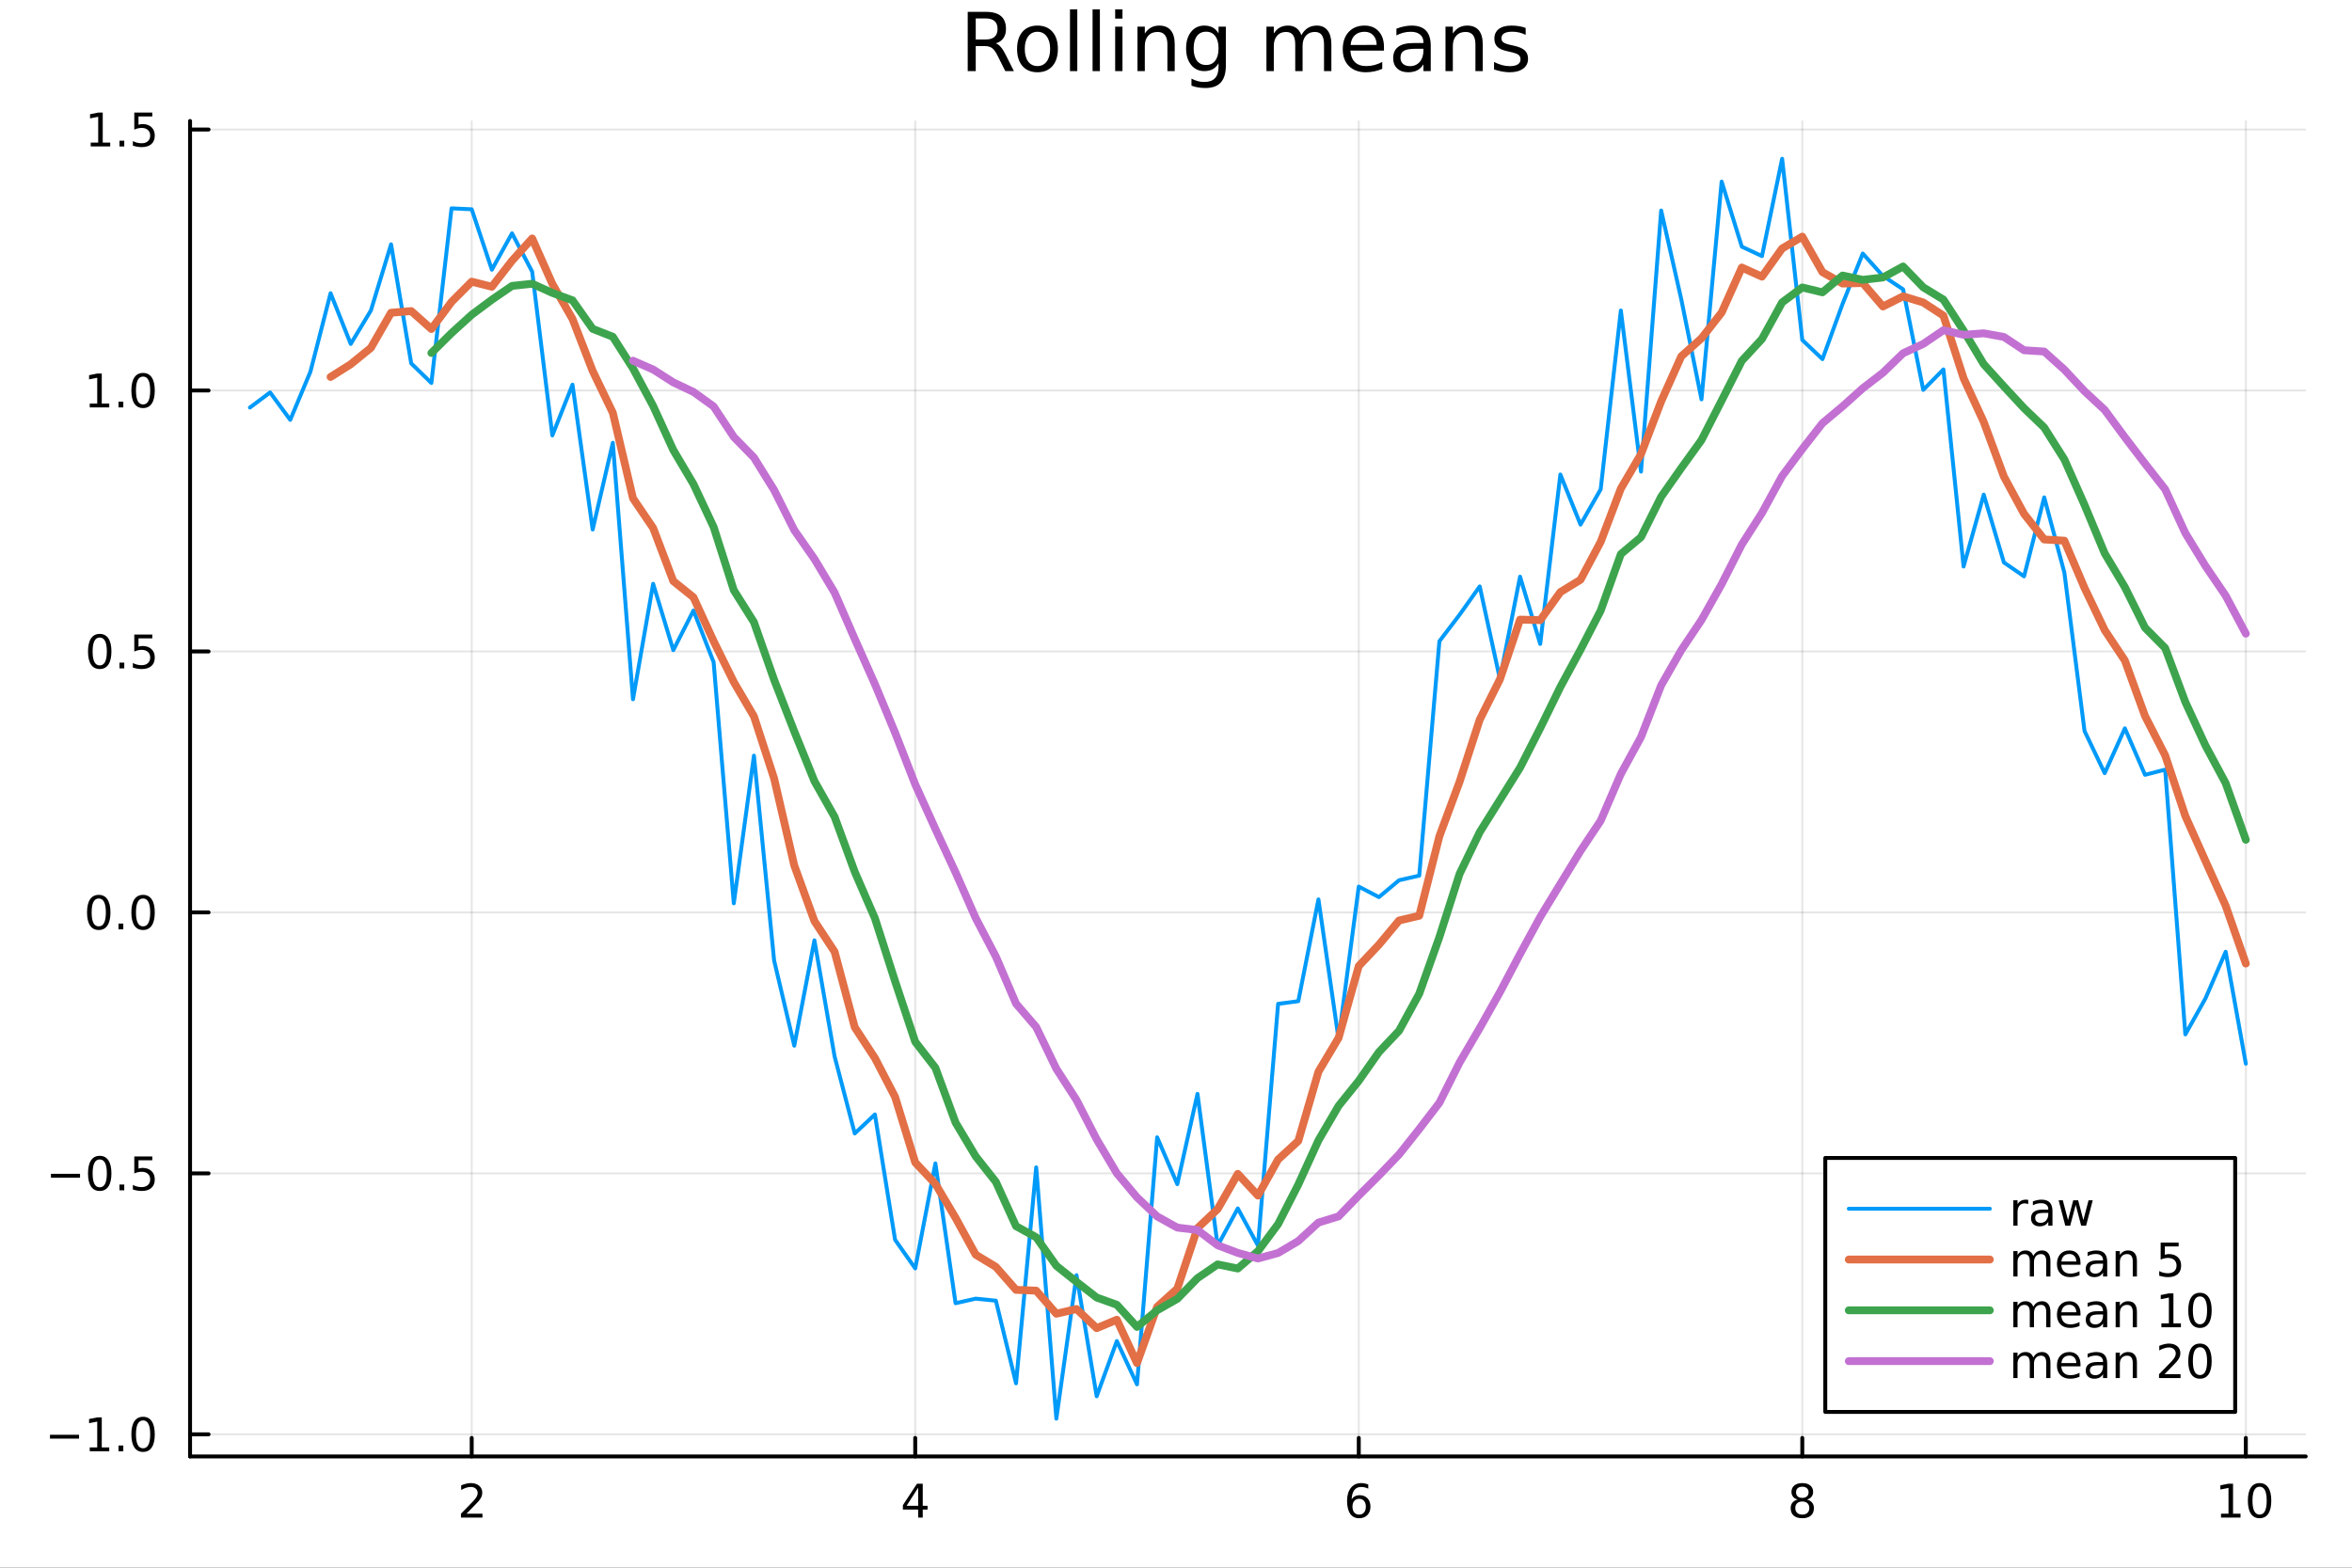 <?xml version="1.0" encoding="utf-8"?>
<svg xmlns="http://www.w3.org/2000/svg" xmlns:xlink="http://www.w3.org/1999/xlink" width="600" height="400" viewBox="0 0 2400 1600">
<rect x="0" y="0" width="2400" height="1600" fill="#333333" stroke="none"/>
<defs>
  <clipPath id="clip460">
    <rect x="0" y="0" width="2400" height="1600"/>
  </clipPath>
</defs>
<path clip-path="url(#clip460)" d="M0 1600 L2400 1600 L2400 0 L0 0  Z" fill="#ffffff" fill-rule="evenodd" fill-opacity="1"/>
<defs>
  <clipPath id="clip461">
    <rect x="480" y="0" width="1681" height="1600"/>
  </clipPath>
</defs>
<path clip-path="url(#clip460)" d="M193.936 1486.45 L2352.76 1486.45 L2352.76 123.472 L193.936 123.472  Z" fill="#ffffff" fill-rule="evenodd" fill-opacity="1"/>
<defs>
  <clipPath id="clip462">
    <rect x="193" y="123" width="2160" height="1364"/>
  </clipPath>
</defs>
<polyline clip-path="url(#clip462)" style="stroke:#000000; stroke-linecap:round; stroke-linejoin:round; stroke-width:2; stroke-opacity:0.1; fill:none" points="481.326,1486.45 481.326,123.472 "/>
<polyline clip-path="url(#clip462)" style="stroke:#000000; stroke-linecap:round; stroke-linejoin:round; stroke-width:2; stroke-opacity:0.1; fill:none" points="933.909,1486.45 933.909,123.472 "/>
<polyline clip-path="url(#clip462)" style="stroke:#000000; stroke-linecap:round; stroke-linejoin:round; stroke-width:2; stroke-opacity:0.1; fill:none" points="1386.49,1486.45 1386.49,123.472 "/>
<polyline clip-path="url(#clip462)" style="stroke:#000000; stroke-linecap:round; stroke-linejoin:round; stroke-width:2; stroke-opacity:0.1; fill:none" points="1839.07,1486.45 1839.07,123.472 "/>
<polyline clip-path="url(#clip462)" style="stroke:#000000; stroke-linecap:round; stroke-linejoin:round; stroke-width:2; stroke-opacity:0.1; fill:none" points="2291.66,1486.45 2291.66,123.472 "/>
<polyline clip-path="url(#clip460)" style="stroke:#000000; stroke-linecap:round; stroke-linejoin:round; stroke-width:4; stroke-opacity:1; fill:none" points="193.936,1486.45 2352.76,1486.45 "/>
<polyline clip-path="url(#clip460)" style="stroke:#000000; stroke-linecap:round; stroke-linejoin:round; stroke-width:4; stroke-opacity:1; fill:none" points="481.326,1486.45 481.326,1467.55 "/>
<polyline clip-path="url(#clip460)" style="stroke:#000000; stroke-linecap:round; stroke-linejoin:round; stroke-width:4; stroke-opacity:1; fill:none" points="933.909,1486.45 933.909,1467.55 "/>
<polyline clip-path="url(#clip460)" style="stroke:#000000; stroke-linecap:round; stroke-linejoin:round; stroke-width:4; stroke-opacity:1; fill:none" points="1386.49,1486.45 1386.49,1467.55 "/>
<polyline clip-path="url(#clip460)" style="stroke:#000000; stroke-linecap:round; stroke-linejoin:round; stroke-width:4; stroke-opacity:1; fill:none" points="1839.07,1486.45 1839.07,1467.55 "/>
<polyline clip-path="url(#clip460)" style="stroke:#000000; stroke-linecap:round; stroke-linejoin:round; stroke-width:4; stroke-opacity:1; fill:none" points="2291.66,1486.45 2291.66,1467.55 "/>
<path clip-path="url(#clip460)" d="M475.979 1544.91 L492.298 1544.91 L492.298 1548.85 L470.354 1548.85 L470.354 1544.91 Q473.016 1542.16 477.599 1537.53 Q482.206 1532.88 483.386 1531.53 Q485.632 1529.01 486.511 1527.27 Q487.414 1525.51 487.414 1523.82 Q487.414 1521.07 485.47 1519.33 Q483.548 1517.6 480.446 1517.6 Q478.247 1517.6 475.794 1518.36 Q473.363 1519.13 470.585 1520.68 L470.585 1515.95 Q473.409 1514.82 475.863 1514.24 Q478.317 1513.66 480.354 1513.66 Q485.724 1513.66 488.919 1516.35 Q492.113 1519.03 492.113 1523.52 Q492.113 1525.65 491.303 1527.57 Q490.516 1529.47 488.409 1532.07 Q487.831 1532.74 484.729 1535.95 Q481.627 1539.15 475.979 1544.91 Z" fill="#000000" fill-rule="nonzero" fill-opacity="1" /><path clip-path="url(#clip460)" d="M936.918 1518.36 L925.113 1536.81 L936.918 1536.81 L936.918 1518.36 M935.691 1514.29 L941.571 1514.29 L941.571 1536.81 L946.501 1536.81 L946.501 1540.7 L941.571 1540.7 L941.571 1548.85 L936.918 1548.85 L936.918 1540.7 L921.316 1540.7 L921.316 1536.19 L935.691 1514.29 Z" fill="#000000" fill-rule="nonzero" fill-opacity="1" /><path clip-path="url(#clip460)" d="M1386.9 1529.7 Q1383.75 1529.7 1381.9 1531.86 Q1380.07 1534.01 1380.07 1537.76 Q1380.07 1541.49 1381.9 1543.66 Q1383.75 1545.82 1386.9 1545.82 Q1390.04 1545.82 1391.87 1543.66 Q1393.73 1541.49 1393.73 1537.76 Q1393.73 1534.01 1391.87 1531.86 Q1390.04 1529.7 1386.9 1529.7 M1396.18 1515.05 L1396.18 1519.31 Q1394.42 1518.48 1392.61 1518.04 Q1390.83 1517.6 1389.07 1517.6 Q1384.44 1517.6 1381.99 1520.72 Q1379.56 1523.85 1379.21 1530.17 Q1380.58 1528.15 1382.64 1527.09 Q1384.7 1526 1387.17 1526 Q1392.38 1526 1395.39 1529.17 Q1398.42 1532.32 1398.42 1537.76 Q1398.42 1543.08 1395.28 1546.3 Q1392.13 1549.52 1386.9 1549.52 Q1380.9 1549.52 1377.73 1544.94 Q1374.56 1540.33 1374.56 1531.6 Q1374.56 1523.41 1378.45 1518.55 Q1382.34 1513.66 1388.89 1513.66 Q1390.65 1513.66 1392.43 1514.01 Q1394.23 1514.36 1396.18 1515.05 Z" fill="#000000" fill-rule="nonzero" fill-opacity="1" /><path clip-path="url(#clip460)" d="M1839.07 1532.44 Q1835.74 1532.44 1833.82 1534.22 Q1831.92 1536 1831.92 1539.13 Q1831.92 1542.25 1833.82 1544.03 Q1835.74 1545.82 1839.07 1545.82 Q1842.41 1545.82 1844.33 1544.03 Q1846.25 1542.23 1846.25 1539.13 Q1846.25 1536 1844.33 1534.22 Q1842.43 1532.44 1839.07 1532.44 M1834.4 1530.45 Q1831.39 1529.7 1829.7 1527.64 Q1828.03 1525.58 1828.03 1522.62 Q1828.03 1518.48 1830.97 1516.07 Q1833.94 1513.66 1839.07 1513.66 Q1844.24 1513.66 1847.18 1516.07 Q1850.12 1518.48 1850.12 1522.62 Q1850.12 1525.58 1848.43 1527.64 Q1846.76 1529.7 1843.77 1530.45 Q1847.15 1531.23 1849.03 1533.52 Q1850.93 1535.82 1850.93 1539.13 Q1850.93 1544.15 1847.85 1546.83 Q1844.79 1549.52 1839.07 1549.52 Q1833.36 1549.52 1830.28 1546.83 Q1827.22 1544.15 1827.22 1539.13 Q1827.22 1535.82 1829.12 1533.52 Q1831.02 1531.23 1834.4 1530.45 M1832.69 1523.06 Q1832.69 1525.75 1834.35 1527.25 Q1836.04 1528.76 1839.07 1528.76 Q1842.08 1528.76 1843.77 1527.25 Q1845.49 1525.75 1845.49 1523.06 Q1845.49 1520.38 1843.77 1518.87 Q1842.08 1517.37 1839.07 1517.37 Q1836.04 1517.37 1834.35 1518.87 Q1832.69 1520.38 1832.69 1523.06 Z" fill="#000000" fill-rule="nonzero" fill-opacity="1" /><path clip-path="url(#clip460)" d="M2266.34 1544.91 L2273.98 1544.91 L2273.98 1518.55 L2265.67 1520.21 L2265.67 1515.95 L2273.94 1514.29 L2278.61 1514.29 L2278.61 1544.91 L2286.25 1544.91 L2286.25 1548.85 L2266.34 1548.85 L2266.34 1544.91 Z" fill="#000000" fill-rule="nonzero" fill-opacity="1" /><path clip-path="url(#clip460)" d="M2305.7 1517.37 Q2302.09 1517.37 2300.26 1520.93 Q2298.45 1524.47 2298.45 1531.6 Q2298.45 1538.71 2300.26 1542.27 Q2302.09 1545.82 2305.7 1545.82 Q2309.33 1545.82 2311.14 1542.27 Q2312.96 1538.71 2312.96 1531.6 Q2312.96 1524.47 2311.14 1520.93 Q2309.33 1517.37 2305.7 1517.37 M2305.7 1513.66 Q2311.51 1513.66 2314.56 1518.27 Q2317.64 1522.85 2317.64 1531.6 Q2317.64 1540.33 2314.56 1544.94 Q2311.51 1549.52 2305.7 1549.52 Q2299.89 1549.52 2296.81 1544.94 Q2293.75 1540.33 2293.75 1531.6 Q2293.75 1522.85 2296.81 1518.27 Q2299.89 1513.66 2305.7 1513.66 Z" fill="#000000" fill-rule="nonzero" fill-opacity="1" /><polyline clip-path="url(#clip462)" style="stroke:#000000; stroke-linecap:round; stroke-linejoin:round; stroke-width:2; stroke-opacity:0.1; fill:none" points="193.936,1463.9 2352.76,1463.9 "/>
<polyline clip-path="url(#clip462)" style="stroke:#000000; stroke-linecap:round; stroke-linejoin:round; stroke-width:2; stroke-opacity:0.1; fill:none" points="193.936,1197.56 2352.76,1197.56 "/>
<polyline clip-path="url(#clip462)" style="stroke:#000000; stroke-linecap:round; stroke-linejoin:round; stroke-width:2; stroke-opacity:0.1; fill:none" points="193.936,931.214 2352.76,931.214 "/>
<polyline clip-path="url(#clip462)" style="stroke:#000000; stroke-linecap:round; stroke-linejoin:round; stroke-width:2; stroke-opacity:0.1; fill:none" points="193.936,664.874 2352.76,664.874 "/>
<polyline clip-path="url(#clip462)" style="stroke:#000000; stroke-linecap:round; stroke-linejoin:round; stroke-width:2; stroke-opacity:0.1; fill:none" points="193.936,398.533 2352.76,398.533 "/>
<polyline clip-path="url(#clip462)" style="stroke:#000000; stroke-linecap:round; stroke-linejoin:round; stroke-width:2; stroke-opacity:0.1; fill:none" points="193.936,132.192 2352.76,132.192 "/>
<polyline clip-path="url(#clip460)" style="stroke:#000000; stroke-linecap:round; stroke-linejoin:round; stroke-width:4; stroke-opacity:1; fill:none" points="193.936,1486.45 193.936,123.472 "/>
<polyline clip-path="url(#clip460)" style="stroke:#000000; stroke-linecap:round; stroke-linejoin:round; stroke-width:4; stroke-opacity:1; fill:none" points="193.936,1463.9 212.834,1463.9 "/>
<polyline clip-path="url(#clip460)" style="stroke:#000000; stroke-linecap:round; stroke-linejoin:round; stroke-width:4; stroke-opacity:1; fill:none" points="193.936,1197.56 212.834,1197.56 "/>
<polyline clip-path="url(#clip460)" style="stroke:#000000; stroke-linecap:round; stroke-linejoin:round; stroke-width:4; stroke-opacity:1; fill:none" points="193.936,931.214 212.834,931.214 "/>
<polyline clip-path="url(#clip460)" style="stroke:#000000; stroke-linecap:round; stroke-linejoin:round; stroke-width:4; stroke-opacity:1; fill:none" points="193.936,664.874 212.834,664.874 "/>
<polyline clip-path="url(#clip460)" style="stroke:#000000; stroke-linecap:round; stroke-linejoin:round; stroke-width:4; stroke-opacity:1; fill:none" points="193.936,398.533 212.834,398.533 "/>
<polyline clip-path="url(#clip460)" style="stroke:#000000; stroke-linecap:round; stroke-linejoin:round; stroke-width:4; stroke-opacity:1; fill:none" points="193.936,132.192 212.834,132.192 "/>
<path clip-path="url(#clip460)" d="M50.992 1464.35 L80.668 1464.35 L80.668 1468.28 L50.992 1468.28 L50.992 1464.35 Z" fill="#000000" fill-rule="nonzero" fill-opacity="1" /><path clip-path="url(#clip460)" d="M91.571 1477.24 L99.21 1477.24 L99.21 1450.88 L90.899 1452.54 L90.899 1448.28 L99.163 1446.62 L103.839 1446.62 L103.839 1477.24 L111.478 1477.24 L111.478 1481.18 L91.571 1481.18 L91.571 1477.24 Z" fill="#000000" fill-rule="nonzero" fill-opacity="1" /><path clip-path="url(#clip460)" d="M120.922 1475.3 L125.807 1475.3 L125.807 1481.18 L120.922 1481.18 L120.922 1475.3 Z" fill="#000000" fill-rule="nonzero" fill-opacity="1" /><path clip-path="url(#clip460)" d="M145.992 1449.69 Q142.381 1449.69 140.552 1453.26 Q138.746 1456.8 138.746 1463.93 Q138.746 1471.04 140.552 1474.6 Q142.381 1478.14 145.992 1478.14 Q149.626 1478.14 151.431 1474.6 Q153.26 1471.04 153.26 1463.93 Q153.26 1456.8 151.431 1453.26 Q149.626 1449.69 145.992 1449.69 M145.992 1445.99 Q151.802 1445.99 154.857 1450.6 Q157.936 1455.18 157.936 1463.93 Q157.936 1472.66 154.857 1477.26 Q151.802 1481.85 145.992 1481.85 Q140.181 1481.85 137.103 1477.26 Q134.047 1472.66 134.047 1463.93 Q134.047 1455.18 137.103 1450.6 Q140.181 1445.99 145.992 1445.99 Z" fill="#000000" fill-rule="nonzero" fill-opacity="1" /><path clip-path="url(#clip460)" d="M51.987 1198.01 L81.663 1198.01 L81.663 1201.94 L51.987 1201.94 L51.987 1198.01 Z" fill="#000000" fill-rule="nonzero" fill-opacity="1" /><path clip-path="url(#clip460)" d="M101.756 1183.35 Q98.145 1183.35 96.316 1186.92 Q94.51 1190.46 94.51 1197.59 Q94.51 1204.7 96.316 1208.26 Q98.145 1211.8 101.756 1211.8 Q105.39 1211.8 107.196 1208.26 Q109.024 1204.7 109.024 1197.59 Q109.024 1190.46 107.196 1186.92 Q105.39 1183.35 101.756 1183.35 M101.756 1179.65 Q107.566 1179.65 110.621 1184.26 Q113.7 1188.84 113.7 1197.59 Q113.7 1206.32 110.621 1210.92 Q107.566 1215.51 101.756 1215.51 Q95.946 1215.51 92.867 1210.92 Q89.811 1206.32 89.811 1197.59 Q89.811 1188.84 92.867 1184.26 Q95.946 1179.65 101.756 1179.65 Z" fill="#000000" fill-rule="nonzero" fill-opacity="1" /><path clip-path="url(#clip460)" d="M121.918 1208.96 L126.802 1208.96 L126.802 1214.84 L121.918 1214.84 L121.918 1208.96 Z" fill="#000000" fill-rule="nonzero" fill-opacity="1" /><path clip-path="url(#clip460)" d="M137.033 1180.28 L155.39 1180.28 L155.39 1184.21 L141.316 1184.21 L141.316 1192.68 Q142.334 1192.34 143.353 1192.17 Q144.371 1191.99 145.39 1191.99 Q151.177 1191.99 154.556 1195.16 Q157.936 1198.33 157.936 1203.75 Q157.936 1209.33 154.464 1212.43 Q150.992 1215.51 144.672 1215.51 Q142.496 1215.51 140.228 1215.14 Q137.982 1214.77 135.575 1214.02 L135.575 1209.33 Q137.658 1210.46 139.881 1211.02 Q142.103 1211.57 144.58 1211.57 Q148.584 1211.57 150.922 1209.46 Q153.26 1207.36 153.26 1203.75 Q153.26 1200.14 150.922 1198.03 Q148.584 1195.92 144.58 1195.92 Q142.705 1195.92 140.83 1196.34 Q138.978 1196.76 137.033 1197.64 L137.033 1180.28 Z" fill="#000000" fill-rule="nonzero" fill-opacity="1" /><path clip-path="url(#clip460)" d="M100.76 917.013 Q97.149 917.013 95.321 920.578 Q93.515 924.119 93.515 931.249 Q93.515 938.356 95.321 941.92 Q97.149 945.462 100.76 945.462 Q104.395 945.462 106.2 941.92 Q108.029 938.356 108.029 931.249 Q108.029 924.119 106.2 920.578 Q104.395 917.013 100.76 917.013 M100.76 913.309 Q106.571 913.309 109.626 917.916 Q112.705 922.499 112.705 931.249 Q112.705 939.976 109.626 944.582 Q106.571 949.166 100.76 949.166 Q94.95 949.166 91.871 944.582 Q88.816 939.976 88.816 931.249 Q88.816 922.499 91.871 917.916 Q94.95 913.309 100.76 913.309 Z" fill="#000000" fill-rule="nonzero" fill-opacity="1" /><path clip-path="url(#clip460)" d="M120.922 942.615 L125.807 942.615 L125.807 948.494 L120.922 948.494 L120.922 942.615 Z" fill="#000000" fill-rule="nonzero" fill-opacity="1" /><path clip-path="url(#clip460)" d="M145.992 917.013 Q142.381 917.013 140.552 920.578 Q138.746 924.119 138.746 931.249 Q138.746 938.356 140.552 941.92 Q142.381 945.462 145.992 945.462 Q149.626 945.462 151.431 941.92 Q153.26 938.356 153.26 931.249 Q153.26 924.119 151.431 920.578 Q149.626 917.013 145.992 917.013 M145.992 913.309 Q151.802 913.309 154.857 917.916 Q157.936 922.499 157.936 931.249 Q157.936 939.976 154.857 944.582 Q151.802 949.166 145.992 949.166 Q140.181 949.166 137.103 944.582 Q134.047 939.976 134.047 931.249 Q134.047 922.499 137.103 917.916 Q140.181 913.309 145.992 913.309 Z" fill="#000000" fill-rule="nonzero" fill-opacity="1" /><path clip-path="url(#clip460)" d="M101.756 650.672 Q98.145 650.672 96.316 654.237 Q94.51 657.779 94.51 664.908 Q94.51 672.015 96.316 675.58 Q98.145 679.121 101.756 679.121 Q105.39 679.121 107.196 675.58 Q109.024 672.015 109.024 664.908 Q109.024 657.779 107.196 654.237 Q105.39 650.672 101.756 650.672 M101.756 646.969 Q107.566 646.969 110.621 651.575 Q113.7 656.158 113.7 664.908 Q113.7 673.635 110.621 678.242 Q107.566 682.825 101.756 682.825 Q95.946 682.825 92.867 678.242 Q89.811 673.635 89.811 664.908 Q89.811 656.158 92.867 651.575 Q95.946 646.969 101.756 646.969 Z" fill="#000000" fill-rule="nonzero" fill-opacity="1" /><path clip-path="url(#clip460)" d="M121.918 676.274 L126.802 676.274 L126.802 682.154 L121.918 682.154 L121.918 676.274 Z" fill="#000000" fill-rule="nonzero" fill-opacity="1" /><path clip-path="url(#clip460)" d="M137.033 647.594 L155.39 647.594 L155.39 651.529 L141.316 651.529 L141.316 660.001 Q142.334 659.654 143.353 659.492 Q144.371 659.307 145.39 659.307 Q151.177 659.307 154.556 662.478 Q157.936 665.649 157.936 671.066 Q157.936 676.644 154.464 679.746 Q150.992 682.825 144.672 682.825 Q142.496 682.825 140.228 682.455 Q137.982 682.084 135.575 681.343 L135.575 676.644 Q137.658 677.779 139.881 678.334 Q142.103 678.89 144.58 678.89 Q148.584 678.89 150.922 676.783 Q153.26 674.677 153.26 671.066 Q153.26 667.455 150.922 665.348 Q148.584 663.242 144.58 663.242 Q142.705 663.242 140.83 663.658 Q138.978 664.075 137.033 664.955 L137.033 647.594 Z" fill="#000000" fill-rule="nonzero" fill-opacity="1" /><path clip-path="url(#clip460)" d="M91.571 411.878 L99.21 411.878 L99.21 385.512 L90.899 387.179 L90.899 382.92 L99.163 381.253 L103.839 381.253 L103.839 411.878 L111.478 411.878 L111.478 415.813 L91.571 415.813 L91.571 411.878 Z" fill="#000000" fill-rule="nonzero" fill-opacity="1" /><path clip-path="url(#clip460)" d="M120.922 409.933 L125.807 409.933 L125.807 415.813 L120.922 415.813 L120.922 409.933 Z" fill="#000000" fill-rule="nonzero" fill-opacity="1" /><path clip-path="url(#clip460)" d="M145.992 384.332 Q142.381 384.332 140.552 387.896 Q138.746 391.438 138.746 398.568 Q138.746 405.674 140.552 409.239 Q142.381 412.781 145.992 412.781 Q149.626 412.781 151.431 409.239 Q153.26 405.674 153.26 398.568 Q153.26 391.438 151.431 387.896 Q149.626 384.332 145.992 384.332 M145.992 380.628 Q151.802 380.628 154.857 385.234 Q157.936 389.818 157.936 398.568 Q157.936 407.294 154.857 411.901 Q151.802 416.484 145.992 416.484 Q140.181 416.484 137.103 411.901 Q134.047 407.294 134.047 398.568 Q134.047 389.818 137.103 385.234 Q140.181 380.628 145.992 380.628 Z" fill="#000000" fill-rule="nonzero" fill-opacity="1" /><path clip-path="url(#clip460)" d="M92.566 145.537 L100.205 145.537 L100.205 119.171 L91.895 120.838 L91.895 116.579 L100.159 114.912 L104.834 114.912 L104.834 145.537 L112.473 145.537 L112.473 149.472 L92.566 149.472 L92.566 145.537 Z" fill="#000000" fill-rule="nonzero" fill-opacity="1" /><path clip-path="url(#clip460)" d="M121.918 143.593 L126.802 143.593 L126.802 149.472 L121.918 149.472 L121.918 143.593 Z" fill="#000000" fill-rule="nonzero" fill-opacity="1" /><path clip-path="url(#clip460)" d="M137.033 114.912 L155.39 114.912 L155.39 118.847 L141.316 118.847 L141.316 127.32 Q142.334 126.972 143.353 126.81 Q144.371 126.625 145.39 126.625 Q151.177 126.625 154.556 129.796 Q157.936 132.968 157.936 138.384 Q157.936 143.963 154.464 147.065 Q150.992 150.144 144.672 150.144 Q142.496 150.144 140.228 149.773 Q137.982 149.403 135.575 148.662 L135.575 143.963 Q137.658 145.097 139.881 145.653 Q142.103 146.208 144.58 146.208 Q148.584 146.208 150.922 144.102 Q153.26 141.995 153.26 138.384 Q153.26 134.773 150.922 132.667 Q148.584 130.56 144.58 130.56 Q142.705 130.56 140.83 130.977 Q138.978 131.394 137.033 132.273 L137.033 114.912 Z" fill="#000000" fill-rule="nonzero" fill-opacity="1" /><path clip-path="url(#clip460)" d="M1016.15 44.22 Q1018.79 45.111 1021.26 48.028 Q1023.77 50.944 1026.28 56.048 L1034.59 72.576 L1025.8 72.576 L1018.06 57.061 Q1015.06 50.985 1012.22 49 Q1009.43 47.015 1004.57 47.015 L995.656 47.015 L995.656 72.576 L987.474 72.576 L987.474 12.096 L1005.95 12.096 Q1016.32 12.096 1021.42 16.43 Q1026.52 20.765 1026.52 29.515 Q1026.52 35.227 1023.85 38.994 Q1021.22 42.761 1016.15 44.22 M995.656 18.82 L995.656 40.29 L1005.95 40.29 Q1011.86 40.29 1014.86 37.576 Q1017.9 34.822 1017.9 29.515 Q1017.9 24.208 1014.86 21.535 Q1011.86 18.82 1005.95 18.82 L995.656 18.82 Z" fill="#000000" fill-rule="nonzero" fill-opacity="1" /><path clip-path="url(#clip460)" d="M1058.65 32.431 Q1052.65 32.431 1049.17 37.131 Q1045.69 41.789 1045.69 49.931 Q1045.69 58.074 1049.13 62.773 Q1052.61 67.431 1058.65 67.431 Q1064.6 67.431 1068.09 62.732 Q1071.57 58.033 1071.57 49.931 Q1071.57 41.87 1068.09 37.171 Q1064.6 32.431 1058.65 32.431 M1058.65 26.112 Q1068.37 26.112 1073.92 32.431 Q1079.47 38.751 1079.47 49.931 Q1079.47 61.071 1073.92 67.431 Q1068.37 73.751 1058.65 73.751 Q1048.89 73.751 1043.34 67.431 Q1037.83 61.071 1037.83 49.931 Q1037.83 38.751 1043.34 32.431 Q1048.89 26.112 1058.65 26.112 Z" fill="#000000" fill-rule="nonzero" fill-opacity="1" /><path clip-path="url(#clip460)" d="M1091.82 9.544 L1099.28 9.544 L1099.28 72.576 L1091.82 72.576 L1091.82 9.544 Z" fill="#000000" fill-rule="nonzero" fill-opacity="1" /><path clip-path="url(#clip460)" d="M1114.87 9.544 L1122.33 9.544 L1122.33 72.576 L1114.87 72.576 L1114.87 9.544 Z" fill="#000000" fill-rule="nonzero" fill-opacity="1" /><path clip-path="url(#clip460)" d="M1137.92 27.206 L1145.38 27.206 L1145.38 72.576 L1137.92 72.576 L1137.92 27.206 M1137.92 9.544 L1145.38 9.544 L1145.38 18.983 L1137.92 18.983 L1137.92 9.544 Z" fill="#000000" fill-rule="nonzero" fill-opacity="1" /><path clip-path="url(#clip460)" d="M1198.69 45.192 L1198.69 72.576 L1191.23 72.576 L1191.23 45.435 Q1191.23 38.994 1188.72 35.794 Q1186.21 32.594 1181.19 32.594 Q1175.15 32.594 1171.67 36.442 Q1168.18 40.29 1168.18 46.934 L1168.18 72.576 L1160.69 72.576 L1160.69 27.206 L1168.18 27.206 L1168.18 34.254 Q1170.86 30.163 1174.46 28.138 Q1178.11 26.112 1182.85 26.112 Q1190.67 26.112 1194.68 30.973 Q1198.69 35.794 1198.69 45.192 Z" fill="#000000" fill-rule="nonzero" fill-opacity="1" /><path clip-path="url(#clip460)" d="M1243.41 49.364 Q1243.41 41.263 1240.05 36.806 Q1236.73 32.35 1230.69 32.35 Q1224.69 32.35 1221.33 36.806 Q1218.01 41.263 1218.01 49.364 Q1218.01 57.426 1221.33 61.882 Q1224.69 66.338 1230.69 66.338 Q1236.73 66.338 1240.05 61.882 Q1243.41 57.426 1243.41 49.364 M1250.86 66.945 Q1250.86 78.531 1245.72 84.162 Q1240.57 89.833 1229.96 89.833 Q1226.03 89.833 1222.55 89.225 Q1219.06 88.658 1215.78 87.443 L1215.78 80.192 Q1219.06 81.974 1222.26 82.825 Q1225.46 83.675 1228.79 83.675 Q1236.12 83.675 1239.76 79.827 Q1243.41 76.019 1243.41 68.282 L1243.41 64.596 Q1241.1 68.606 1237.5 70.591 Q1233.89 72.576 1228.87 72.576 Q1220.52 72.576 1215.42 66.216 Q1210.31 59.856 1210.31 49.364 Q1210.31 38.832 1215.42 32.472 Q1220.52 26.112 1228.87 26.112 Q1233.89 26.112 1237.5 28.097 Q1241.1 30.082 1243.41 34.092 L1243.41 27.206 L1250.86 27.206 L1250.86 66.945 Z" fill="#000000" fill-rule="nonzero" fill-opacity="1" /><path clip-path="url(#clip460)" d="M1327.91 35.915 Q1330.71 30.892 1334.6 28.502 Q1338.48 26.112 1343.75 26.112 Q1350.84 26.112 1354.69 31.095 Q1358.54 36.037 1358.54 45.192 L1358.54 72.576 L1351.04 72.576 L1351.04 45.435 Q1351.04 38.913 1348.73 35.753 Q1346.42 32.594 1341.68 32.594 Q1335.89 32.594 1332.53 36.442 Q1329.17 40.29 1329.17 46.934 L1329.17 72.576 L1321.67 72.576 L1321.67 45.435 Q1321.67 38.873 1319.36 35.753 Q1317.06 32.594 1312.23 32.594 Q1306.52 32.594 1303.16 36.482 Q1299.8 40.331 1299.8 46.934 L1299.8 72.576 L1292.3 72.576 L1292.3 27.206 L1299.8 27.206 L1299.8 34.254 Q1302.35 30.082 1305.92 28.097 Q1309.48 26.112 1314.38 26.112 Q1319.32 26.112 1322.77 28.624 Q1326.25 31.135 1327.91 35.915 Z" fill="#000000" fill-rule="nonzero" fill-opacity="1" /><path clip-path="url(#clip460)" d="M1412.21 48.028 L1412.21 51.673 L1377.94 51.673 Q1378.43 59.37 1382.56 63.421 Q1386.73 67.431 1394.14 67.431 Q1398.44 67.431 1402.45 66.378 Q1406.5 65.325 1410.47 63.218 L1410.47 70.267 Q1406.46 71.968 1402.25 72.86 Q1398.03 73.751 1393.7 73.751 Q1382.84 73.751 1376.48 67.431 Q1370.16 61.112 1370.16 50.337 Q1370.16 39.197 1376.16 32.675 Q1382.19 26.112 1392.4 26.112 Q1401.56 26.112 1406.86 32.026 Q1412.21 37.9 1412.21 48.028 M1404.76 45.84 Q1404.68 39.723 1401.31 36.077 Q1397.99 32.431 1392.48 32.431 Q1386.24 32.431 1382.48 35.956 Q1378.75 39.48 1378.18 45.88 L1404.76 45.84 Z" fill="#000000" fill-rule="nonzero" fill-opacity="1" /><path clip-path="url(#clip460)" d="M1445.06 49.769 Q1436.03 49.769 1432.55 51.835 Q1429.06 53.901 1429.06 58.884 Q1429.06 62.854 1431.66 65.203 Q1434.29 67.512 1438.78 67.512 Q1444.98 67.512 1448.71 63.137 Q1452.48 58.722 1452.48 51.43 L1452.48 49.769 L1445.06 49.769 M1459.93 46.691 L1459.93 72.576 L1452.48 72.576 L1452.48 65.689 Q1449.92 69.821 1446.12 71.806 Q1442.31 73.751 1436.8 73.751 Q1429.83 73.751 1425.7 69.862 Q1421.61 65.933 1421.61 59.37 Q1421.61 51.714 1426.71 47.825 Q1431.86 43.936 1442.03 43.936 L1452.48 43.936 L1452.48 43.207 Q1452.48 38.062 1449.07 35.267 Q1445.71 32.431 1439.6 32.431 Q1435.71 32.431 1432.02 33.363 Q1428.33 34.295 1424.93 36.158 L1424.93 29.272 Q1429.02 27.692 1432.87 26.922 Q1436.72 26.112 1440.36 26.112 Q1450.21 26.112 1455.07 31.216 Q1459.93 36.32 1459.93 46.691 Z" fill="#000000" fill-rule="nonzero" fill-opacity="1" /><path clip-path="url(#clip460)" d="M1513 45.192 L1513 72.576 L1505.54 72.576 L1505.54 45.435 Q1505.54 38.994 1503.03 35.794 Q1500.52 32.594 1495.5 32.594 Q1489.46 32.594 1485.98 36.442 Q1482.49 40.29 1482.49 46.934 L1482.49 72.576 L1475 72.576 L1475 27.206 L1482.49 27.206 L1482.49 34.254 Q1485.17 30.163 1488.77 28.138 Q1492.42 26.112 1497.16 26.112 Q1504.98 26.112 1508.99 30.973 Q1513 35.794 1513 45.192 Z" fill="#000000" fill-rule="nonzero" fill-opacity="1" /><path clip-path="url(#clip460)" d="M1556.79 28.543 L1556.79 35.591 Q1553.63 33.971 1550.23 33.161 Q1546.82 32.35 1543.18 32.35 Q1537.63 32.35 1534.83 34.052 Q1532.08 35.753 1532.08 39.156 Q1532.08 41.749 1534.06 43.248 Q1536.05 44.706 1542.04 46.043 L1544.59 46.61 Q1552.53 48.311 1555.86 51.43 Q1559.22 54.509 1559.22 60.059 Q1559.22 66.378 1554.2 70.064 Q1549.21 73.751 1540.46 73.751 Q1536.82 73.751 1532.85 73.022 Q1528.92 72.333 1524.54 70.915 L1524.54 63.218 Q1528.67 65.365 1532.68 66.459 Q1536.7 67.512 1540.62 67.512 Q1545.89 67.512 1548.73 65.73 Q1551.56 63.907 1551.56 60.626 Q1551.56 57.588 1549.5 55.967 Q1547.47 54.347 1540.54 52.848 L1537.95 52.24 Q1531.02 50.782 1527.95 47.785 Q1524.87 44.746 1524.87 39.48 Q1524.87 33.08 1529.4 29.596 Q1533.94 26.112 1542.29 26.112 Q1546.42 26.112 1550.06 26.72 Q1553.71 27.327 1556.79 28.543 Z" fill="#000000" fill-rule="nonzero" fill-opacity="1" /><polyline clip-path="url(#clip462)" style="stroke:#009af9; stroke-linecap:round; stroke-linejoin:round; stroke-width:4; stroke-opacity:1; fill:none" points="255.035,415.943 275.607,400.512 296.179,428.519 316.751,379.348 337.322,299.287 357.894,351.034 378.466,316.879 399.038,249.368 419.61,370.865 440.182,390.877 460.754,212.637 481.326,213.595 501.898,275.274 522.47,238.145 543.042,277.27 563.614,444.383 584.186,392.59 604.758,540.45 625.33,451.907 645.902,713.683 666.474,595.836 687.046,663.554 707.617,623.112 728.189,675.852 748.761,921.945 769.333,771.225 789.905,980.245 810.477,1067.25 831.049,959.724 851.621,1078.19 872.193,1156.81 892.765,1137.42 913.337,1265.29 933.909,1294.55 954.481,1187.36 975.053,1330.08 995.625,1325.43 1016.2,1327.49 1036.77,1411.83 1057.34,1191.42 1077.91,1447.87 1098.48,1301.47 1119.06,1425.06 1139.63,1368.71 1160.2,1412.87 1180.77,1160.75 1201.34,1208.58 1221.92,1116.41 1242.49,1271.42 1263.06,1233.32 1283.63,1271.25 1304.2,1024.54 1324.78,1021.84 1345.35,917.968 1365.92,1060.55 1386.49,904.889 1407.06,915.594 1427.64,898.383 1448.21,893.685 1468.78,654.426 1489.35,627.441 1509.92,598.508 1530.5,692.939 1551.07,588.57 1571.64,657.21 1592.21,484.288 1612.78,535.423 1633.35,499.37 1653.93,316.913 1674.5,481.319 1695.07,214.857 1715.64,305.705 1736.21,407.575 1756.79,185.349 1777.36,251.763 1797.93,261.358 1818.5,162.047 1839.07,346.984 1859.65,366.517 1880.22,310.022 1900.79,258.76 1921.36,281.637 1941.93,295.275 1962.51,397.922 1983.08,377.041 2003.65,578.192 2024.22,504.814 2044.79,574.047 2065.37,588.206 2085.94,507.628 2106.51,584.464 2127.08,746.084 2147.65,789.102 2168.23,743.342 2188.8,790.808 2209.37,785.48 2229.94,1055.71 2250.51,1018.93 2271.09,971.399 2291.66,1085.61 "/>
<polyline clip-path="url(#clip462)" style="stroke:#e26f46; stroke-linecap:round; stroke-linejoin:round; stroke-width:8; stroke-opacity:1; fill:none" points="337.322,384.722 357.894,371.74 378.466,355.013 399.038,319.183 419.61,317.487 440.182,335.805 460.754,308.125 481.326,287.469 501.898,292.65 522.47,266.106 543.042,243.384 563.614,289.733 584.186,325.532 604.758,378.567 625.33,421.32 645.902,508.602 666.474,538.893 687.046,593.086 707.617,609.618 728.189,654.407 748.761,696.06 769.333,731.138 789.905,794.476 810.477,883.303 831.049,940.077 851.621,971.326 872.193,1048.44 892.765,1079.88 913.337,1119.49 933.909,1186.45 954.481,1208.28 975.053,1242.94 995.625,1280.54 1016.2,1292.98 1036.77,1316.44 1057.34,1317.25 1077.91,1340.81 1098.48,1336.02 1119.06,1355.53 1139.63,1346.91 1160.2,1391.2 1180.77,1333.77 1201.34,1315.19 1221.92,1253.47 1242.49,1234.01 1263.06,1198.1 1283.63,1220.2 1304.2,1183.39 1324.78,1164.47 1345.35,1093.78 1365.92,1059.23 1386.49,985.958 1407.06,964.169 1427.64,939.477 1448.21,934.62 1468.78,853.395 1489.35,797.906 1509.92,734.488 1530.5,693.4 1551.07,632.376 1571.64,632.933 1592.21,604.303 1612.78,591.686 1633.35,552.972 1653.93,498.641 1674.5,463.463 1695.07,409.577 1715.64,363.633 1736.21,345.274 1756.79,318.961 1777.36,273.05 1797.93,282.35 1818.5,253.618 1839.07,241.5 1859.65,277.734 1880.22,289.385 1900.79,288.866 1921.36,312.784 1941.93,302.442 1962.51,308.723 1983.08,322.127 2003.65,386.013 2024.22,430.649 2044.79,486.403 2065.37,524.46 2085.94,550.577 2106.51,551.832 2127.08,600.086 2147.65,643.097 2168.23,674.124 2188.8,730.76 2209.37,770.963 2229.94,832.888 2250.51,878.852 2271.09,924.464 2291.66,983.425 "/>
<polyline clip-path="url(#clip462)" style="stroke:#3da44d; stroke-linecap:round; stroke-linejoin:round; stroke-width:8; stroke-opacity:1; fill:none" points="440.182,360.263 460.754,339.933 481.326,321.241 501.898,305.916 522.47,291.796 543.042,289.594 563.614,298.929 584.186,306.5 604.758,335.609 625.33,343.713 645.902,375.993 666.474,414.313 687.046,459.309 707.617,494.093 728.189,537.864 748.761,602.331 769.333,635.015 789.905,693.781 810.477,746.461 831.049,797.242 851.621,833.693 872.193,889.79 892.765,937.177 913.337,1001.39 933.909,1063.26 954.481,1089.81 975.053,1145.69 995.625,1180.21 1016.2,1206.23 1036.77,1251.45 1057.34,1262.77 1077.91,1291.88 1098.48,1308.28 1119.06,1324.26 1139.63,1331.67 1160.2,1354.22 1180.77,1337.29 1201.34,1325.61 1221.92,1304.5 1242.49,1290.46 1263.06,1294.65 1283.63,1276.98 1304.2,1249.29 1324.78,1208.97 1345.35,1163.89 1365.92,1128.66 1386.49,1103.08 1407.06,1073.78 1427.64,1051.98 1448.21,1014.2 1468.78,956.313 1489.35,891.932 1509.92,849.329 1530.5,816.438 1551.07,783.498 1571.64,743.164 1592.21,701.104 1612.78,663.087 1633.35,623.186 1653.93,565.509 1674.5,548.198 1695.07,506.94 1715.64,477.659 1736.21,449.123 1756.79,408.801 1777.36,368.256 1797.93,345.963 1818.5,308.626 1839.07,293.387 1859.65,298.347 1880.22,281.218 1900.79,285.608 1921.36,283.201 1941.93,271.971 1962.51,293.228 1983.08,305.756 2003.65,337.44 2024.22,371.716 2044.79,394.423 2065.37,416.592 2085.94,436.352 2106.51,468.922 2127.08,515.367 2147.65,564.75 2168.23,599.292 2188.8,640.669 2209.37,661.397 2229.94,716.487 2250.51,760.974 2271.09,799.294 2291.66,857.092 "/>
<polyline clip-path="url(#clip462)" style="stroke:#c271d2; stroke-linecap:round; stroke-linejoin:round; stroke-width:8; stroke-opacity:1; fill:none" points="645.902,368.128 666.474,377.123 687.046,390.275 707.617,400.005 728.189,414.83 748.761,445.963 769.333,466.972 789.905,500.141 810.477,541.035 831.049,570.478 851.621,604.843 872.193,652.052 892.765,698.243 913.337,747.744 933.909,800.564 954.481,846.068 975.053,890.353 995.625,936.995 1016.2,976.347 1036.77,1024.34 1057.34,1048.23 1077.91,1090.83 1098.48,1122.73 1119.06,1162.83 1139.63,1197.47 1160.2,1222.01 1180.77,1241.49 1201.34,1252.91 1221.92,1255.37 1242.49,1270.95 1263.06,1278.71 1283.63,1284.43 1304.2,1278.79 1324.78,1266.61 1345.35,1247.78 1365.92,1241.44 1386.49,1220.18 1407.06,1199.69 1427.64,1178.24 1448.21,1152.33 1468.78,1125.48 1489.35,1084.46 1509.92,1049.31 1530.5,1012.7 1551.07,973.697 1571.64,935.914 1592.21,902.091 1612.78,868.433 1633.35,837.581 1653.93,789.855 1674.5,752.255 1695.07,699.436 1715.64,663.494 1736.21,632.781 1756.79,596.15 1777.36,555.71 1797.93,523.534 1818.5,485.856 1839.07,458.286 1859.65,431.928 1880.22,414.708 1900.79,396.274 1921.36,380.43 1941.93,360.547 1962.51,351.015 1983.08,337.006 2003.65,341.701 2024.22,340.171 2044.79,343.905 2065.37,357.469 2085.94,358.785 2106.51,377.265 2127.08,399.284 2147.65,418.361 2168.23,446.26 2188.8,473.212 2209.37,499.419 2229.94,544.101 2250.51,577.699 2271.09,607.943 2291.66,646.722 "/>
<path clip-path="url(#clip460)" d="M1862.53 1441.02 L2280.8 1441.02 L2280.8 1181.82 L1862.53 1181.82  Z" fill="#ffffff" fill-rule="evenodd" fill-opacity="1"/>
<polyline clip-path="url(#clip460)" style="stroke:#000000; stroke-linecap:round; stroke-linejoin:round; stroke-width:4; stroke-opacity:1; fill:none" points="1862.53,1441.02 2280.8,1441.02 2280.8,1181.82 1862.53,1181.82 1862.53,1441.02 "/>
<polyline clip-path="url(#clip460)" style="stroke:#009af9; stroke-linecap:round; stroke-linejoin:round; stroke-width:4; stroke-opacity:1; fill:none" points="1886.52,1233.66 2030.44,1233.66 "/>
<path clip-path="url(#clip460)" d="M2069.61 1228.99 Q2068.89 1228.57 2068.04 1228.39 Q2067.2 1228.18 2066.18 1228.18 Q2062.57 1228.18 2060.63 1230.54 Q2058.71 1232.88 2058.71 1237.28 L2058.71 1250.94 L2054.43 1250.94 L2054.43 1225.01 L2058.71 1225.01 L2058.71 1229.04 Q2060.05 1226.68 2062.2 1225.54 Q2064.36 1224.38 2067.43 1224.38 Q2067.87 1224.38 2068.41 1224.45 Q2068.94 1224.5 2069.59 1224.62 L2069.61 1228.99 Z" fill="#000000" fill-rule="nonzero" fill-opacity="1" /><path clip-path="url(#clip460)" d="M2085.86 1237.9 Q2080.7 1237.9 2078.71 1239.08 Q2076.72 1240.26 2076.72 1243.11 Q2076.72 1245.38 2078.2 1246.72 Q2079.7 1248.04 2082.27 1248.04 Q2085.81 1248.04 2087.94 1245.54 Q2090.1 1243.02 2090.1 1238.85 L2090.1 1237.9 L2085.86 1237.9 M2094.36 1236.14 L2094.36 1250.94 L2090.1 1250.94 L2090.1 1247 Q2088.64 1249.36 2086.46 1250.5 Q2084.29 1251.61 2081.14 1251.61 Q2077.16 1251.61 2074.8 1249.38 Q2072.46 1247.14 2072.46 1243.39 Q2072.46 1239.01 2075.37 1236.79 Q2078.31 1234.57 2084.12 1234.57 L2090.1 1234.57 L2090.1 1234.15 Q2090.1 1231.21 2088.15 1229.62 Q2086.23 1228 2082.74 1228 Q2080.51 1228 2078.41 1228.53 Q2076.3 1229.06 2074.36 1230.13 L2074.36 1226.19 Q2076.69 1225.29 2078.89 1224.85 Q2081.09 1224.38 2083.18 1224.38 Q2088.8 1224.38 2091.58 1227.3 Q2094.36 1230.22 2094.36 1236.14 Z" fill="#000000" fill-rule="nonzero" fill-opacity="1" /><path clip-path="url(#clip460)" d="M2100.65 1225.01 L2104.91 1225.01 L2110.24 1245.24 L2115.54 1225.01 L2120.56 1225.01 L2125.88 1245.24 L2131.18 1225.01 L2135.44 1225.01 L2128.66 1250.94 L2123.64 1250.94 L2118.06 1229.69 L2112.46 1250.94 L2107.43 1250.94 L2100.65 1225.01 Z" fill="#000000" fill-rule="nonzero" fill-opacity="1" /><polyline clip-path="url(#clip460)" style="stroke:#e26f46; stroke-linecap:round; stroke-linejoin:round; stroke-width:8; stroke-opacity:1; fill:none" points="1886.52,1285.5 2030.44,1285.5 "/>
<path clip-path="url(#clip460)" d="M2074.77 1281.83 Q2076.37 1278.96 2078.59 1277.59 Q2080.81 1276.22 2083.82 1276.22 Q2087.87 1276.22 2090.07 1279.07 Q2092.27 1281.9 2092.27 1287.13 L2092.27 1302.78 L2087.99 1302.78 L2087.99 1287.27 Q2087.99 1283.54 2086.67 1281.73 Q2085.35 1279.93 2082.64 1279.93 Q2079.33 1279.93 2077.41 1282.13 Q2075.49 1284.33 2075.49 1288.12 L2075.49 1302.78 L2071.21 1302.78 L2071.21 1287.27 Q2071.21 1283.52 2069.89 1281.73 Q2068.57 1279.93 2065.81 1279.93 Q2062.55 1279.93 2060.63 1282.15 Q2058.71 1284.35 2058.71 1288.12 L2058.71 1302.78 L2054.43 1302.78 L2054.43 1276.85 L2058.71 1276.85 L2058.71 1280.88 Q2060.17 1278.49 2062.2 1277.36 Q2064.24 1276.22 2067.04 1276.22 Q2069.86 1276.22 2071.83 1277.66 Q2073.82 1279.09 2074.77 1281.83 Z" fill="#000000" fill-rule="nonzero" fill-opacity="1" /><path clip-path="url(#clip460)" d="M2122.94 1288.75 L2122.94 1290.83 L2103.36 1290.83 Q2103.64 1295.23 2106 1297.54 Q2108.38 1299.84 2112.62 1299.84 Q2115.07 1299.84 2117.36 1299.23 Q2119.68 1298.63 2121.95 1297.43 L2121.95 1301.46 Q2119.66 1302.43 2117.25 1302.94 Q2114.84 1303.45 2112.36 1303.45 Q2106.16 1303.45 2102.53 1299.84 Q2098.92 1296.22 2098.92 1290.07 Q2098.92 1283.7 2102.34 1279.97 Q2105.79 1276.22 2111.62 1276.22 Q2116.86 1276.22 2119.89 1279.6 Q2122.94 1282.96 2122.94 1288.75 M2118.68 1287.5 Q2118.64 1284 2116.72 1281.92 Q2114.82 1279.84 2111.67 1279.84 Q2108.11 1279.84 2105.95 1281.85 Q2103.82 1283.86 2103.5 1287.52 L2118.68 1287.5 Z" fill="#000000" fill-rule="nonzero" fill-opacity="1" /><path clip-path="url(#clip460)" d="M2141.72 1289.74 Q2136.55 1289.74 2134.56 1290.92 Q2132.57 1292.1 2132.57 1294.95 Q2132.57 1297.22 2134.05 1298.56 Q2135.56 1299.88 2138.13 1299.88 Q2141.67 1299.88 2143.8 1297.38 Q2145.95 1294.86 2145.95 1290.69 L2145.95 1289.74 L2141.72 1289.74 M2150.21 1287.98 L2150.21 1302.78 L2145.95 1302.78 L2145.95 1298.84 Q2144.49 1301.2 2142.32 1302.34 Q2140.14 1303.45 2136.99 1303.45 Q2133.01 1303.45 2130.65 1301.22 Q2128.31 1298.98 2128.31 1295.23 Q2128.31 1290.85 2131.23 1288.63 Q2134.17 1286.41 2139.98 1286.41 L2145.95 1286.41 L2145.95 1285.99 Q2145.95 1283.05 2144.01 1281.46 Q2142.09 1279.84 2138.59 1279.84 Q2136.37 1279.84 2134.26 1280.37 Q2132.16 1280.9 2130.21 1281.97 L2130.21 1278.03 Q2132.55 1277.13 2134.75 1276.69 Q2136.95 1276.22 2139.03 1276.22 Q2144.66 1276.22 2147.43 1279.14 Q2150.21 1282.06 2150.21 1287.98 Z" fill="#000000" fill-rule="nonzero" fill-opacity="1" /><path clip-path="url(#clip460)" d="M2180.54 1287.13 L2180.54 1302.78 L2176.28 1302.78 L2176.28 1287.27 Q2176.28 1283.59 2174.84 1281.76 Q2173.41 1279.93 2170.54 1279.93 Q2167.09 1279.93 2165.1 1282.13 Q2163.11 1284.33 2163.11 1288.12 L2163.11 1302.78 L2158.82 1302.78 L2158.82 1276.85 L2163.11 1276.85 L2163.11 1280.88 Q2164.63 1278.54 2166.69 1277.38 Q2168.78 1276.22 2171.48 1276.22 Q2175.95 1276.22 2178.24 1279 Q2180.54 1281.76 2180.54 1287.13 Z" fill="#000000" fill-rule="nonzero" fill-opacity="1" /><path clip-path="url(#clip460)" d="M2204.75 1268.22 L2223.1 1268.22 L2223.1 1272.15 L2209.03 1272.15 L2209.03 1280.62 Q2210.05 1280.28 2211.07 1280.11 Q2212.09 1279.93 2213.1 1279.93 Q2218.89 1279.93 2222.27 1283.1 Q2225.65 1286.27 2225.65 1291.69 Q2225.65 1297.27 2222.18 1300.37 Q2218.71 1303.45 2212.39 1303.45 Q2210.21 1303.45 2207.94 1303.08 Q2205.7 1302.71 2203.29 1301.97 L2203.29 1297.27 Q2205.37 1298.4 2207.6 1298.96 Q2209.82 1299.51 2212.29 1299.51 Q2216.3 1299.51 2218.64 1297.41 Q2220.98 1295.3 2220.98 1291.69 Q2220.98 1288.08 2218.64 1285.97 Q2216.3 1283.86 2212.29 1283.86 Q2210.42 1283.86 2208.54 1284.28 Q2206.69 1284.7 2204.75 1285.58 L2204.75 1268.22 Z" fill="#000000" fill-rule="nonzero" fill-opacity="1" /><polyline clip-path="url(#clip460)" style="stroke:#3da44d; stroke-linecap:round; stroke-linejoin:round; stroke-width:8; stroke-opacity:1; fill:none" points="1886.52,1337.34 2030.44,1337.34 "/>
<path clip-path="url(#clip460)" d="M2074.77 1333.67 Q2076.37 1330.8 2078.59 1329.43 Q2080.81 1328.06 2083.82 1328.06 Q2087.87 1328.06 2090.07 1330.91 Q2092.27 1333.74 2092.27 1338.97 L2092.27 1354.62 L2087.99 1354.62 L2087.99 1339.11 Q2087.99 1335.38 2086.67 1333.57 Q2085.35 1331.77 2082.64 1331.77 Q2079.33 1331.77 2077.41 1333.97 Q2075.49 1336.17 2075.49 1339.96 L2075.49 1354.62 L2071.21 1354.62 L2071.21 1339.11 Q2071.21 1335.36 2069.89 1333.57 Q2068.57 1331.77 2065.81 1331.77 Q2062.55 1331.77 2060.63 1333.99 Q2058.71 1336.19 2058.71 1339.96 L2058.71 1354.62 L2054.43 1354.62 L2054.43 1328.69 L2058.71 1328.69 L2058.71 1332.72 Q2060.17 1330.33 2062.2 1329.2 Q2064.24 1328.06 2067.04 1328.06 Q2069.86 1328.06 2071.83 1329.5 Q2073.82 1330.93 2074.77 1333.67 Z" fill="#000000" fill-rule="nonzero" fill-opacity="1" /><path clip-path="url(#clip460)" d="M2122.94 1340.59 L2122.94 1342.67 L2103.36 1342.67 Q2103.64 1347.07 2106 1349.38 Q2108.38 1351.68 2112.62 1351.68 Q2115.07 1351.68 2117.36 1351.07 Q2119.68 1350.47 2121.95 1349.27 L2121.95 1353.3 Q2119.66 1354.27 2117.25 1354.78 Q2114.84 1355.29 2112.36 1355.29 Q2106.16 1355.29 2102.53 1351.68 Q2098.92 1348.06 2098.92 1341.91 Q2098.92 1335.54 2102.34 1331.81 Q2105.79 1328.06 2111.62 1328.06 Q2116.86 1328.06 2119.89 1331.44 Q2122.94 1334.8 2122.94 1340.59 M2118.68 1339.34 Q2118.64 1335.84 2116.72 1333.76 Q2114.82 1331.68 2111.67 1331.68 Q2108.11 1331.68 2105.95 1333.69 Q2103.82 1335.7 2103.5 1339.36 L2118.68 1339.34 Z" fill="#000000" fill-rule="nonzero" fill-opacity="1" /><path clip-path="url(#clip460)" d="M2141.72 1341.58 Q2136.55 1341.58 2134.56 1342.76 Q2132.57 1343.94 2132.57 1346.79 Q2132.57 1349.06 2134.05 1350.4 Q2135.56 1351.72 2138.13 1351.72 Q2141.67 1351.72 2143.8 1349.22 Q2145.95 1346.7 2145.95 1342.53 L2145.95 1341.58 L2141.72 1341.58 M2150.21 1339.82 L2150.21 1354.62 L2145.95 1354.62 L2145.95 1350.68 Q2144.49 1353.04 2142.32 1354.18 Q2140.14 1355.29 2136.99 1355.29 Q2133.01 1355.29 2130.65 1353.06 Q2128.31 1350.82 2128.31 1347.07 Q2128.31 1342.69 2131.23 1340.47 Q2134.17 1338.25 2139.98 1338.25 L2145.95 1338.25 L2145.95 1337.83 Q2145.95 1334.89 2144.01 1333.3 Q2142.09 1331.68 2138.59 1331.68 Q2136.37 1331.68 2134.26 1332.21 Q2132.16 1332.74 2130.21 1333.81 L2130.21 1329.87 Q2132.55 1328.97 2134.75 1328.53 Q2136.95 1328.06 2139.03 1328.06 Q2144.66 1328.06 2147.43 1330.98 Q2150.21 1333.9 2150.21 1339.82 Z" fill="#000000" fill-rule="nonzero" fill-opacity="1" /><path clip-path="url(#clip460)" d="M2180.54 1338.97 L2180.54 1354.62 L2176.28 1354.62 L2176.28 1339.11 Q2176.28 1335.43 2174.84 1333.6 Q2173.41 1331.77 2170.54 1331.77 Q2167.09 1331.77 2165.1 1333.97 Q2163.11 1336.17 2163.11 1339.96 L2163.11 1354.62 L2158.82 1354.62 L2158.82 1328.69 L2163.11 1328.69 L2163.11 1332.72 Q2164.63 1330.38 2166.69 1329.22 Q2168.78 1328.06 2171.48 1328.06 Q2175.95 1328.06 2178.24 1330.84 Q2180.54 1333.6 2180.54 1338.97 Z" fill="#000000" fill-rule="nonzero" fill-opacity="1" /><path clip-path="url(#clip460)" d="M2205.51 1350.68 L2213.15 1350.68 L2213.15 1324.31 L2204.84 1325.98 L2204.84 1321.72 L2213.1 1320.06 L2217.78 1320.06 L2217.78 1350.68 L2225.42 1350.68 L2225.42 1354.62 L2205.51 1354.62 L2205.51 1350.68 Z" fill="#000000" fill-rule="nonzero" fill-opacity="1" /><path clip-path="url(#clip460)" d="M2244.86 1323.13 Q2241.25 1323.13 2239.42 1326.7 Q2237.62 1330.24 2237.62 1337.37 Q2237.62 1344.48 2239.42 1348.04 Q2241.25 1351.58 2244.86 1351.58 Q2248.5 1351.58 2250.3 1348.04 Q2252.13 1344.48 2252.13 1337.37 Q2252.13 1330.24 2250.3 1326.7 Q2248.5 1323.13 2244.86 1323.13 M2244.86 1319.43 Q2250.67 1319.43 2253.73 1324.04 Q2256.81 1328.62 2256.81 1337.37 Q2256.81 1346.1 2253.73 1350.7 Q2250.67 1355.29 2244.86 1355.29 Q2239.05 1355.29 2235.98 1350.7 Q2232.92 1346.1 2232.92 1337.37 Q2232.92 1328.62 2235.98 1324.04 Q2239.05 1319.43 2244.86 1319.43 Z" fill="#000000" fill-rule="nonzero" fill-opacity="1" /><polyline clip-path="url(#clip460)" style="stroke:#c271d2; stroke-linecap:round; stroke-linejoin:round; stroke-width:8; stroke-opacity:1; fill:none" points="1886.52,1389.18 2030.44,1389.18 "/>
<path clip-path="url(#clip460)" d="M2074.77 1385.51 Q2076.37 1382.64 2078.59 1381.27 Q2080.81 1379.9 2083.82 1379.9 Q2087.87 1379.9 2090.07 1382.75 Q2092.27 1385.58 2092.27 1390.81 L2092.27 1406.46 L2087.99 1406.46 L2087.99 1390.95 Q2087.99 1387.22 2086.67 1385.41 Q2085.35 1383.61 2082.64 1383.61 Q2079.33 1383.61 2077.41 1385.81 Q2075.49 1388.01 2075.49 1391.8 L2075.49 1406.46 L2071.21 1406.46 L2071.21 1390.95 Q2071.21 1387.2 2069.89 1385.41 Q2068.57 1383.61 2065.81 1383.61 Q2062.55 1383.61 2060.63 1385.83 Q2058.71 1388.03 2058.71 1391.8 L2058.71 1406.46 L2054.43 1406.46 L2054.43 1380.53 L2058.71 1380.53 L2058.71 1384.56 Q2060.17 1382.17 2062.2 1381.04 Q2064.24 1379.9 2067.04 1379.9 Q2069.86 1379.9 2071.83 1381.34 Q2073.82 1382.77 2074.77 1385.51 Z" fill="#000000" fill-rule="nonzero" fill-opacity="1" /><path clip-path="url(#clip460)" d="M2122.94 1392.43 L2122.94 1394.51 L2103.36 1394.51 Q2103.64 1398.91 2106 1401.22 Q2108.38 1403.52 2112.62 1403.52 Q2115.07 1403.52 2117.36 1402.91 Q2119.68 1402.31 2121.95 1401.11 L2121.95 1405.14 Q2119.66 1406.11 2117.25 1406.62 Q2114.84 1407.13 2112.36 1407.13 Q2106.16 1407.13 2102.53 1403.52 Q2098.92 1399.9 2098.92 1393.75 Q2098.92 1387.38 2102.34 1383.65 Q2105.79 1379.9 2111.62 1379.9 Q2116.86 1379.9 2119.89 1383.28 Q2122.94 1386.64 2122.94 1392.43 M2118.68 1391.18 Q2118.64 1387.68 2116.72 1385.6 Q2114.82 1383.52 2111.67 1383.52 Q2108.11 1383.52 2105.95 1385.53 Q2103.82 1387.54 2103.5 1391.2 L2118.68 1391.18 Z" fill="#000000" fill-rule="nonzero" fill-opacity="1" /><path clip-path="url(#clip460)" d="M2141.72 1393.42 Q2136.55 1393.42 2134.56 1394.6 Q2132.57 1395.78 2132.57 1398.63 Q2132.57 1400.9 2134.05 1402.24 Q2135.56 1403.56 2138.13 1403.56 Q2141.67 1403.56 2143.8 1401.06 Q2145.95 1398.54 2145.95 1394.37 L2145.95 1393.42 L2141.72 1393.42 M2150.21 1391.66 L2150.21 1406.46 L2145.95 1406.46 L2145.95 1402.52 Q2144.49 1404.88 2142.32 1406.02 Q2140.14 1407.13 2136.99 1407.13 Q2133.01 1407.13 2130.65 1404.9 Q2128.31 1402.66 2128.31 1398.91 Q2128.31 1394.53 2131.23 1392.31 Q2134.17 1390.09 2139.98 1390.09 L2145.95 1390.09 L2145.95 1389.67 Q2145.95 1386.73 2144.01 1385.14 Q2142.09 1383.52 2138.59 1383.52 Q2136.37 1383.52 2134.26 1384.05 Q2132.16 1384.58 2130.21 1385.65 L2130.21 1381.71 Q2132.55 1380.81 2134.75 1380.37 Q2136.95 1379.9 2139.03 1379.9 Q2144.66 1379.9 2147.43 1382.82 Q2150.21 1385.74 2150.21 1391.66 Z" fill="#000000" fill-rule="nonzero" fill-opacity="1" /><path clip-path="url(#clip460)" d="M2180.54 1390.81 L2180.54 1406.46 L2176.28 1406.46 L2176.28 1390.95 Q2176.28 1387.27 2174.84 1385.44 Q2173.41 1383.61 2170.54 1383.61 Q2167.09 1383.61 2165.1 1385.81 Q2163.11 1388.01 2163.11 1391.8 L2163.11 1406.46 L2158.82 1406.46 L2158.82 1380.53 L2163.11 1380.53 L2163.11 1384.56 Q2164.63 1382.22 2166.69 1381.06 Q2168.78 1379.9 2171.48 1379.9 Q2175.95 1379.9 2178.24 1382.68 Q2180.54 1385.44 2180.54 1390.81 Z" fill="#000000" fill-rule="nonzero" fill-opacity="1" /><path clip-path="url(#clip460)" d="M2208.73 1402.52 L2225.05 1402.52 L2225.05 1406.46 L2203.1 1406.46 L2203.1 1402.52 Q2205.77 1399.77 2210.35 1395.14 Q2214.96 1390.48 2216.14 1389.14 Q2218.38 1386.62 2219.26 1384.88 Q2220.17 1383.12 2220.17 1381.43 Q2220.17 1378.68 2218.22 1376.94 Q2216.3 1375.21 2213.2 1375.21 Q2211 1375.21 2208.54 1375.97 Q2206.11 1376.73 2203.34 1378.28 L2203.34 1373.56 Q2206.16 1372.43 2208.61 1371.85 Q2211.07 1371.27 2213.1 1371.27 Q2218.48 1371.27 2221.67 1373.96 Q2224.86 1376.64 2224.86 1381.13 Q2224.86 1383.26 2224.05 1385.18 Q2223.27 1387.08 2221.16 1389.67 Q2220.58 1390.34 2217.48 1393.56 Q2214.38 1396.76 2208.73 1402.52 Z" fill="#000000" fill-rule="nonzero" fill-opacity="1" /><path clip-path="url(#clip460)" d="M2244.86 1374.97 Q2241.25 1374.97 2239.42 1378.54 Q2237.62 1382.08 2237.62 1389.21 Q2237.62 1396.32 2239.42 1399.88 Q2241.25 1403.42 2244.86 1403.42 Q2248.5 1403.42 2250.3 1399.88 Q2252.13 1396.32 2252.13 1389.21 Q2252.13 1382.08 2250.3 1378.54 Q2248.5 1374.97 2244.86 1374.97 M2244.86 1371.27 Q2250.67 1371.27 2253.73 1375.88 Q2256.81 1380.46 2256.81 1389.21 Q2256.81 1397.94 2253.73 1402.54 Q2250.67 1407.13 2244.86 1407.13 Q2239.05 1407.13 2235.98 1402.54 Q2232.92 1397.94 2232.92 1389.21 Q2232.92 1380.46 2235.98 1375.88 Q2239.05 1371.27 2244.86 1371.27 Z" fill="#000000" fill-rule="nonzero" fill-opacity="1" /></svg>
